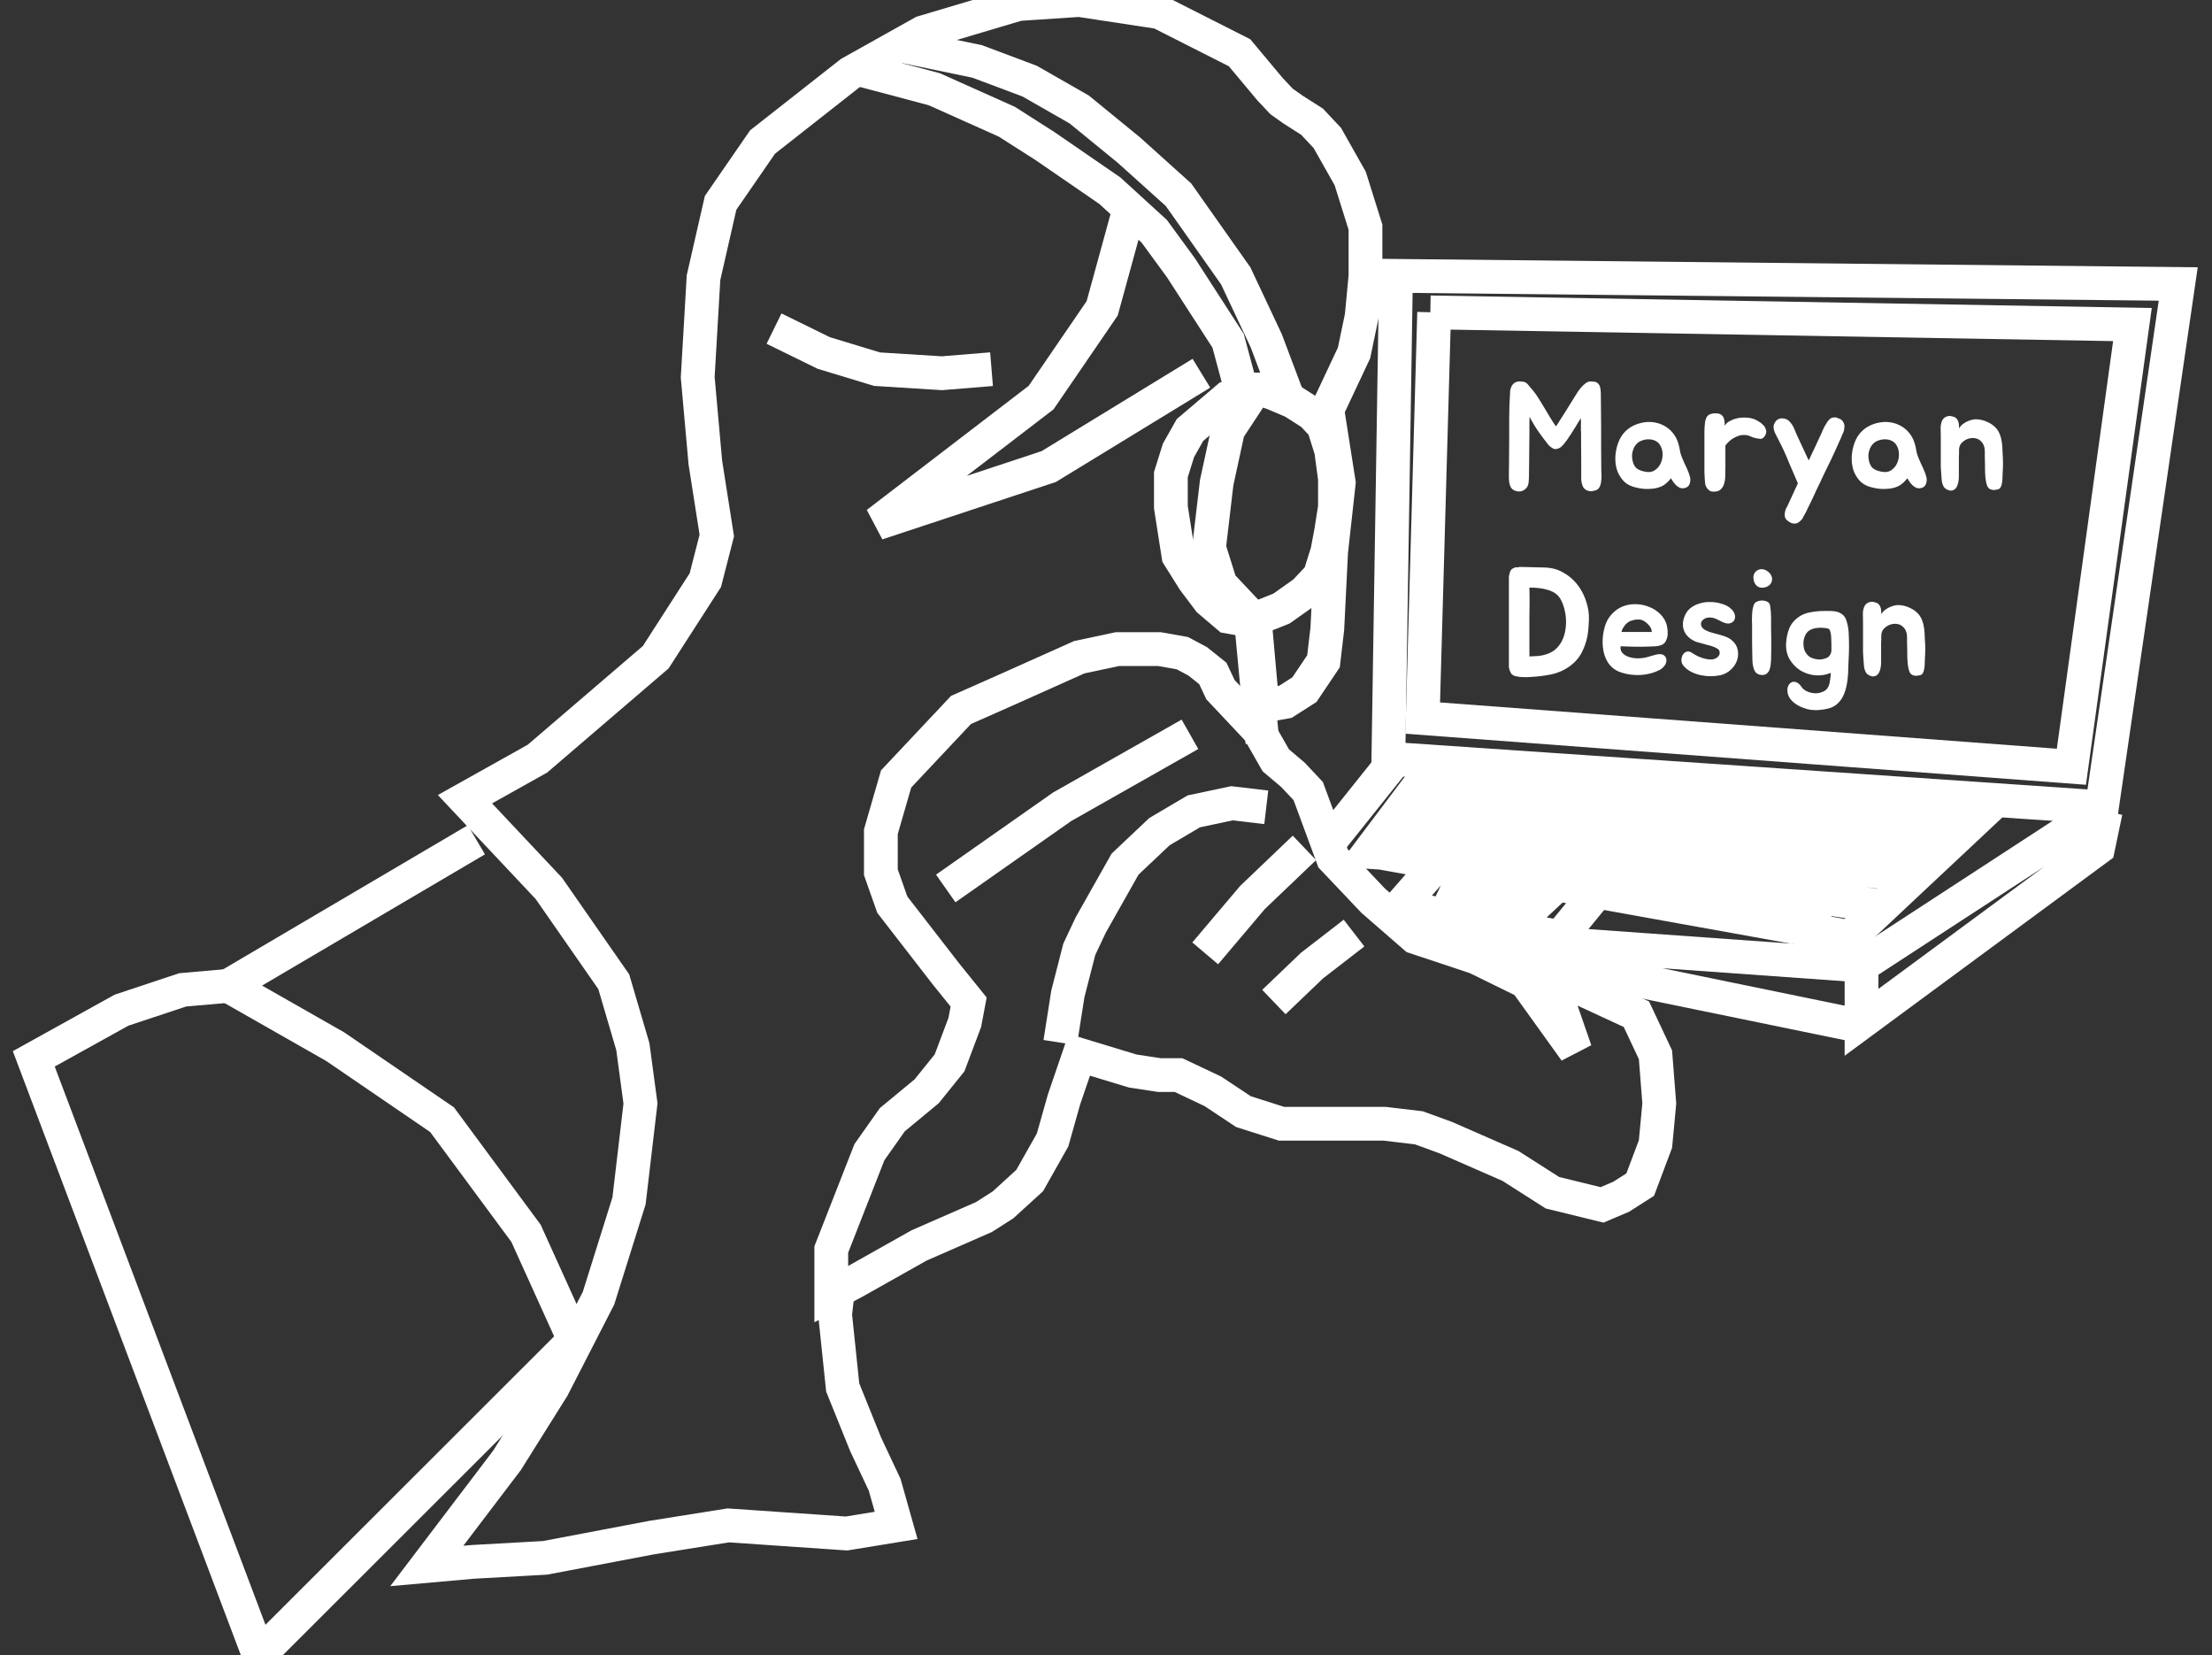 <svg width="131" height="98" viewBox="0 0 131 98" fill="none" xmlns="http://www.w3.org/2000/svg">
<rect x="0" y="0" width="131" height="98" fill="#333333" stroke="none"/>
<path d="M74.313 23.059L72.731 25.461L72.053 28.583L71.601 32.426L72.279 34.588L74.313 36.75L74.765 41.794L76.121 41.554L77.251 40.833L78.381 39.152L78.607 37.23L78.833 32.667L79.285 28.583L78.607 24.26L80.189 20.897L80.641 18.735L80.867 16.333V13.451L80.415 12.01L79.963 10.569L78.607 8.167L77.703 7.206L76.573 6.485L75.895 6.005L75.217 5.284L73.409 3.123L68.664 0.721L63.918 0L60.303 0.24L54.653 1.922L50.359 4.324L45.162 8.407L42.676 12.01L41.664 16.439L41.32 22.338L41.772 27.382L42.45 31.706L41.772 34.348L38.834 38.912L31.829 44.917L27.536 47.319L32.507 52.603L36.349 58.127L37.479 61.971L37.931 65.333L37.253 71.098L35.445 76.863L32.733 82.147L30.021 86.471L25.276 92.716L27.988 92.475L32.281 92.235L38.609 91.034L43.128 90.314L50.133 90.794L53.071 90.314L52.393 87.912L51.263 85.51L49.907 82.147L49.456 77.823L49.681 75.902" stroke="white" stroke-width="2"/>
<path d="M66.856 12.49L65.274 18.255L61.658 23.539L51.941 30.985L62.11 27.623L71.15 22.098" stroke="white" stroke-width="2"/>
<path d="M45.84 19.456L48.778 20.897L51.941 21.858L55.783 22.098L58.721 21.858" stroke="white" stroke-width="2"/>
<path d="M28.213 49.721L13.525 58.368L19.852 61.971L26.18 66.294L31.151 73.02L34.089 79.505" stroke="white" stroke-width="2"/>
<path d="M13.525 58.368L10.813 58.608L7.198 59.809L2 62.691L15.333 98L34.089 79.265" stroke="white" stroke-width="2"/>
<path d="M78.946 50.82L77.477 46.838L76.573 45.877L75.556 45.018L74.539 43.235L72.279 40.833L71.827 39.873L70.924 39.152L70.02 38.672L68.664 38.431H66.178L63.918 38.912L59.625 40.833L56.913 42.034L54.879 44.196L53.071 46.118L52.167 49.24V51.642L52.845 53.564L56.009 57.647L57.365 59.328L57.139 60.529L56.235 62.931L54.879 64.613L52.845 66.294L51.489 68.216L49.23 73.98V75.662V76.623L50.585 75.902L54.427 73.74L58.269 72.059L59.399 71.338L60.98 69.897L61.658 68.696L62.336 67.495L63.014 65.093L63.918 62.451L67.082 63.412L68.664 63.652H69.794L71.827 64.613L73.635 65.814L75.895 66.534H78.946H81.996L84.03 66.775L85.612 67.351L89.454 69.032L91.939 70.618L94.877 71.338L96.007 70.858L97.137 70.137L98.041 67.735L98.267 65.333L98.041 62.451L96.911 60.049L91.713 57.647L93.295 62.211L90.358 58.127L87.42 56.686L83.804 55.485L81.319 53.324L78.946 50.82Z" stroke="white" stroke-width="2"/>
<path d="M75.443 59.328L77.703 57.167L80.189 55.245" stroke="white" stroke-width="2"/>
<path d="M71.375 56.446L74.173 53.14L77.251 50.201" stroke="white" stroke-width="2"/>
<path d="M56.009 52.603L62.896 47.771L70.472 43.476" stroke="white" stroke-width="2"/>
<path d="M62.788 61.73L63.24 58.848L63.918 56.206L64.596 54.765L65.274 53.564L66.63 51.162L68.664 49.24L70.698 48.039L72.957 47.559L74.991 47.799" stroke="white" stroke-width="2"/>
<path d="M74.765 43.956L74.087 36.75M74.087 36.75L75.895 36.029L77.251 35.069L78.155 34.108L78.607 32.667L78.833 31.466L79.059 30.024V28.343L78.833 26.662L78.381 25.221L77.703 24.5L76.573 23.779L75.443 23.299L74.765 23.059H74.087L72.731 23.539L71.601 24.5L70.472 25.461L69.794 26.662L69.342 28.103V30.024L69.568 31.466L69.794 32.907L70.698 34.348L71.601 35.549L72.731 36.51L74.087 36.75Z" stroke="white" stroke-width="2"/>
<path d="M129 16.814L82.674 16.333L82.222 44.917L124.48 47.799L129 16.814Z" stroke="white" stroke-width="2"/>
<path d="M84.934 18.495L84.256 42.515L122.673 45.397L126.288 19.216L84.708 18.495" stroke="white" stroke-width="2"/>
<path d="M82.674 44.917L78.833 49.721" stroke="white" stroke-width="2"/>
<path d="M124.706 48.039L124.254 50.201L110.244 60.529V57.167L124.254 48.039" stroke="white" stroke-width="2"/>
<path d="M110.244 57.167L83.352 55.245L110.244 60.77" stroke="white" stroke-width="2"/>
<path d="M84.708 46.118L81.544 50.441L85.16 51.092M106.402 54.916L109.566 55.485L111.487 53.684M106.402 54.916L113.181 48.039L113.859 48.079M106.402 54.916L93.295 52.556M102.786 54.044L109.114 47.559L103.464 47.078L99.397 53.324L94.651 52.727M93.295 52.556L97.363 46.598M93.295 52.556L87.42 51.499M93.295 52.556L94.651 52.727M87.42 51.499L90.358 46.118H87.42L84.708 50.681L81.093 50.441L81.996 49.24M87.42 51.499L85.16 51.092M113.859 48.079L117.249 48.279L115.328 50.081M113.859 48.079L84.708 45.637L83.804 46.838M113.407 51.882L82.9 48.039M113.407 51.882L115.328 50.081M113.407 51.882L111.487 53.684M82.9 48.039L83.804 46.838M82.9 48.039L81.996 49.24M83.804 46.838L115.328 50.081M111.487 53.684L81.996 49.24M94.651 52.727L92.391 55.485L82.9 53.684L85.16 51.092M86.29 52.727L90.81 53.684L89.906 54.525L85.838 53.684L86.29 52.727Z" stroke="white" stroke-width="2"/>
<path d="M73.635 23.539L72.731 20.176L69.937 15.853L68.356 13.691L65.726 11.289L61.884 8.647L59.625 7.206L55.331 5.284L50.811 4.083" stroke="white" stroke-width="2"/>
<path d="M76.347 23.779L74.991 20.176L73.183 16.333L69.794 11.529L66.856 8.887L63.918 6.485L60.98 4.804L57.87 3.637L53.071 2.642" stroke="white" stroke-width="2"/>
<path d="M94.841 28.352C94.835 28.424 94.826 28.499 94.814 28.577C94.802 28.655 94.781 28.727 94.751 28.793C94.721 28.865 94.682 28.919 94.634 28.955C94.568 29.015 94.49 29.048 94.4 29.054C94.316 29.084 94.235 29.093 94.157 29.081C94.079 29.069 94.007 29.048 93.941 29.018C93.857 28.964 93.794 28.901 93.752 28.829C93.716 28.751 93.689 28.67 93.671 28.586C93.653 28.502 93.644 28.415 93.644 28.325C93.644 28.235 93.644 28.151 93.644 28.073V27.371L93.635 25.994C93.635 25.898 93.635 25.823 93.635 25.769C93.635 25.715 93.635 25.667 93.635 25.625C93.635 25.577 93.632 25.526 93.626 25.472C93.626 25.412 93.626 25.328 93.626 25.22C93.626 25.202 93.626 25.172 93.626 25.13C93.632 25.082 93.629 24.959 93.617 24.761C93.383 25.151 93.188 25.466 93.032 25.706C92.882 25.94 92.753 26.123 92.645 26.255C92.543 26.381 92.453 26.468 92.375 26.516C92.297 26.558 92.216 26.582 92.132 26.588C92.084 26.594 92.036 26.585 91.988 26.561C91.94 26.537 91.892 26.507 91.844 26.471C91.802 26.435 91.76 26.399 91.718 26.363C91.682 26.321 91.652 26.282 91.628 26.246C91.484 26.066 91.322 25.85 91.142 25.598C90.962 25.346 90.776 25.04 90.584 24.68C90.584 24.686 90.581 24.785 90.575 24.977C90.575 25.169 90.575 25.409 90.575 25.697C90.575 25.979 90.572 26.285 90.566 26.615C90.566 26.939 90.563 27.242 90.557 27.524C90.557 27.806 90.554 28.043 90.548 28.235C90.542 28.421 90.536 28.514 90.53 28.514C90.53 28.616 90.506 28.712 90.458 28.802C90.41 28.886 90.344 28.955 90.26 29.009C90.182 29.063 90.089 29.093 89.981 29.099C89.873 29.105 89.756 29.075 89.63 29.009C89.552 28.961 89.492 28.892 89.45 28.802C89.414 28.712 89.39 28.628 89.378 28.55C89.372 28.466 89.366 28.385 89.36 28.307C89.36 28.229 89.36 28.148 89.36 28.064L89.369 27.362L89.378 25.976V24.77C89.378 24.248 89.396 23.735 89.432 23.231C89.432 23.165 89.438 23.105 89.45 23.051C89.468 22.991 89.489 22.934 89.513 22.88C89.561 22.784 89.624 22.712 89.702 22.664C89.792 22.61 89.888 22.583 89.99 22.583C90.032 22.583 90.071 22.586 90.107 22.592C90.149 22.592 90.188 22.595 90.224 22.601C90.344 22.625 90.446 22.697 90.53 22.817C90.62 22.931 90.704 23.03 90.782 23.114C90.83 23.168 90.881 23.234 90.935 23.312C90.989 23.39 91.043 23.471 91.097 23.555C91.151 23.639 91.202 23.72 91.25 23.798C91.298 23.876 91.34 23.945 91.376 24.005C91.532 24.257 91.67 24.488 91.79 24.698C91.916 24.908 92.033 25.088 92.141 25.238C92.159 25.22 92.18 25.196 92.204 25.166C92.228 25.13 92.252 25.094 92.276 25.058C92.306 25.016 92.33 24.977 92.348 24.941C92.372 24.905 92.39 24.875 92.402 24.851C92.462 24.755 92.522 24.662 92.582 24.572C92.642 24.476 92.705 24.377 92.771 24.275C92.843 24.167 92.915 24.05 92.987 23.924C93.065 23.798 93.155 23.654 93.257 23.492C93.299 23.42 93.353 23.333 93.419 23.231C93.485 23.129 93.56 23.03 93.644 22.934C93.728 22.838 93.815 22.757 93.905 22.691C94.001 22.619 94.097 22.583 94.193 22.583C94.241 22.583 94.283 22.586 94.319 22.592C94.355 22.592 94.391 22.595 94.427 22.601C94.499 22.607 94.568 22.64 94.634 22.7C94.682 22.748 94.718 22.799 94.742 22.853C94.766 22.931 94.781 22.997 94.787 23.051C94.793 23.093 94.796 23.132 94.796 23.168C94.802 23.204 94.805 23.24 94.805 23.276C94.805 23.612 94.808 23.945 94.814 24.275C94.82 24.605 94.823 24.938 94.823 25.274C94.823 25.682 94.823 26.102 94.823 26.534C94.829 26.966 94.832 27.386 94.832 27.794C94.832 27.878 94.835 27.968 94.841 28.064C94.847 28.16 94.847 28.256 94.841 28.352ZM96.717 25.211C96.897 25.121 97.086 25.058 97.284 25.022C97.482 24.98 97.677 24.971 97.869 24.995C98.067 25.013 98.256 25.064 98.436 25.148C98.616 25.226 98.784 25.34 98.94 25.49C99.096 25.646 99.216 25.817 99.3 26.003C99.384 26.189 99.444 26.396 99.48 26.624C99.504 26.78 99.543 26.924 99.597 27.056C99.651 27.188 99.708 27.32 99.768 27.452C99.834 27.584 99.894 27.716 99.948 27.848C100.008 27.98 100.056 28.118 100.092 28.262C100.122 28.4 100.11 28.535 100.056 28.667C100.008 28.793 99.906 28.871 99.75 28.901C99.66 28.919 99.573 28.913 99.489 28.883C99.411 28.847 99.339 28.799 99.273 28.739C99.207 28.673 99.147 28.604 99.093 28.532C99.045 28.454 99 28.382 98.958 28.316C98.82 28.496 98.67 28.637 98.508 28.739C98.346 28.835 98.151 28.898 97.923 28.928C97.731 28.952 97.548 28.958 97.374 28.946C97.2 28.934 97.014 28.901 96.816 28.847C96.558 28.781 96.345 28.667 96.177 28.505C96.015 28.337 95.889 28.145 95.799 27.929C95.715 27.707 95.67 27.47 95.664 27.218C95.658 26.966 95.688 26.717 95.754 26.471C95.838 26.147 95.964 25.883 96.132 25.679C96.3 25.475 96.495 25.319 96.717 25.211ZM96.942 26.264C96.858 26.348 96.792 26.447 96.744 26.561C96.696 26.675 96.666 26.795 96.654 26.921C96.648 27.047 96.66 27.173 96.69 27.299C96.72 27.425 96.768 27.536 96.834 27.632C96.894 27.716 96.996 27.788 97.14 27.848C97.284 27.902 97.434 27.935 97.59 27.947C97.77 27.959 97.926 27.911 98.058 27.803C98.196 27.695 98.298 27.56 98.364 27.398C98.436 27.23 98.469 27.053 98.463 26.867C98.457 26.675 98.406 26.501 98.31 26.345C98.238 26.231 98.142 26.147 98.022 26.093C97.908 26.039 97.785 26.012 97.653 26.012C97.521 26.006 97.389 26.027 97.257 26.075C97.131 26.117 97.026 26.18 96.942 26.264ZM100.94 25.814C100.94 25.742 100.94 25.661 100.94 25.571C100.94 25.475 100.943 25.379 100.949 25.283C100.955 25.181 100.964 25.085 100.976 24.995C100.994 24.899 101.018 24.815 101.048 24.743C101.096 24.635 101.171 24.563 101.273 24.527C101.375 24.485 101.486 24.467 101.606 24.473C101.732 24.473 101.831 24.494 101.903 24.536C101.975 24.578 102.029 24.635 102.065 24.707C102.101 24.773 102.122 24.851 102.128 24.941C102.14 25.025 102.146 25.115 102.146 25.211C102.2 25.115 102.272 25.037 102.362 24.977C102.458 24.917 102.554 24.869 102.65 24.833C102.746 24.797 102.833 24.773 102.911 24.761C102.989 24.743 103.034 24.734 103.046 24.734C103.196 24.722 103.331 24.719 103.451 24.725C103.577 24.731 103.715 24.758 103.865 24.806C103.961 24.842 104.06 24.893 104.162 24.959C104.264 25.019 104.354 25.091 104.432 25.175C104.51 25.259 104.561 25.352 104.585 25.454C104.615 25.55 104.603 25.652 104.549 25.76C104.465 25.91 104.372 25.985 104.27 25.985C104.168 25.979 104.057 25.961 103.937 25.931C103.871 25.919 103.793 25.892 103.703 25.85C103.613 25.808 103.535 25.781 103.469 25.769C103.265 25.739 103.085 25.754 102.929 25.814C102.773 25.874 102.638 25.946 102.524 26.03C102.392 26.132 102.278 26.249 102.182 26.381V27.677C102.182 27.839 102.179 28.007 102.173 28.181C102.173 28.355 102.149 28.514 102.101 28.658C102.059 28.796 101.984 28.91 101.876 29C101.774 29.084 101.624 29.12 101.426 29.108C101.318 29.102 101.222 29.051 101.138 28.955C101.054 28.853 101.003 28.754 100.985 28.658C100.973 28.568 100.964 28.46 100.958 28.334C100.952 28.208 100.946 28.076 100.94 27.938C100.94 27.8 100.94 27.662 100.94 27.524C100.94 27.38 100.94 27.248 100.94 27.128V25.814ZM109.159 24.986C109.213 25.07 109.237 25.16 109.231 25.256C109.231 25.394 109.207 25.514 109.159 25.616C109.147 25.646 109.129 25.685 109.105 25.733C109.087 25.781 109.066 25.832 109.042 25.886C109.024 25.94 109.003 25.991 108.979 26.039C108.955 26.087 108.937 26.123 108.925 26.147L108.907 26.192C108.823 26.378 108.742 26.558 108.664 26.732C108.586 26.906 108.499 27.092 108.403 27.29C108.307 27.482 108.214 27.671 108.124 27.857C108.04 28.037 107.956 28.214 107.872 28.388C107.848 28.436 107.827 28.484 107.809 28.532C107.791 28.574 107.767 28.619 107.737 28.667L107.305 29.594C107.227 29.75 107.152 29.903 107.08 30.053C107.014 30.203 106.939 30.353 106.855 30.503C106.837 30.533 106.819 30.56 106.801 30.584C106.789 30.614 106.777 30.644 106.765 30.674C106.723 30.746 106.66 30.815 106.576 30.881C106.498 30.953 106.414 30.992 106.324 30.998C106.162 31.01 106.021 30.962 105.901 30.854C105.829 30.812 105.772 30.752 105.73 30.674C105.706 30.62 105.694 30.551 105.694 30.467C105.7 30.431 105.703 30.395 105.703 30.359C105.709 30.329 105.715 30.299 105.721 30.269C105.733 30.239 105.742 30.209 105.748 30.179C105.754 30.149 105.763 30.125 105.775 30.107C105.793 30.059 105.808 30.035 105.82 30.035L106.477 28.613C106.447 28.547 106.417 28.481 106.387 28.415C106.357 28.343 106.33 28.28 106.306 28.226C106.228 28.04 106.144 27.845 106.054 27.641C105.97 27.431 105.883 27.224 105.793 27.02C105.703 26.81 105.61 26.606 105.514 26.408C105.418 26.21 105.322 26.021 105.226 25.841C105.19 25.781 105.157 25.718 105.127 25.652C105.097 25.58 105.073 25.511 105.055 25.445C105.037 25.373 105.031 25.301 105.037 25.229C105.043 25.157 105.07 25.085 105.118 25.013C105.166 24.923 105.229 24.86 105.307 24.824C105.385 24.782 105.466 24.764 105.55 24.77C105.64 24.77 105.724 24.788 105.802 24.824C105.88 24.86 105.943 24.908 105.991 24.968C106.093 25.076 106.174 25.196 106.234 25.328C106.294 25.46 106.351 25.595 106.405 25.733C106.519 25.973 106.636 26.225 106.756 26.489C106.876 26.753 106.996 27.011 107.116 27.263L107.584 26.273C107.632 26.177 107.674 26.084 107.71 25.994C107.752 25.904 107.794 25.817 107.836 25.733C107.884 25.631 107.929 25.526 107.971 25.418C108.019 25.31 108.073 25.211 108.133 25.121C108.145 25.097 108.157 25.076 108.169 25.058C108.181 25.04 108.193 25.019 108.205 24.995C108.259 24.923 108.307 24.866 108.349 24.824C108.379 24.8 108.403 24.782 108.421 24.77C108.445 24.752 108.472 24.74 108.502 24.734C108.544 24.722 108.583 24.716 108.619 24.716C108.661 24.71 108.7 24.71 108.736 24.716C108.796 24.734 108.868 24.761 108.952 24.797C109.042 24.833 109.111 24.896 109.159 24.986ZM110.715 25.211C110.895 25.121 111.084 25.058 111.282 25.022C111.48 24.98 111.675 24.971 111.867 24.995C112.065 25.013 112.254 25.064 112.434 25.148C112.614 25.226 112.782 25.34 112.938 25.49C113.094 25.646 113.214 25.817 113.298 26.003C113.382 26.189 113.442 26.396 113.478 26.624C113.502 26.78 113.541 26.924 113.595 27.056C113.649 27.188 113.706 27.32 113.766 27.452C113.832 27.584 113.892 27.716 113.946 27.848C114.006 27.98 114.054 28.118 114.09 28.262C114.12 28.4 114.108 28.535 114.054 28.667C114.006 28.793 113.904 28.871 113.748 28.901C113.658 28.919 113.571 28.913 113.487 28.883C113.409 28.847 113.337 28.799 113.271 28.739C113.205 28.673 113.145 28.604 113.091 28.532C113.043 28.454 112.998 28.382 112.956 28.316C112.818 28.496 112.668 28.637 112.506 28.739C112.344 28.835 112.149 28.898 111.921 28.928C111.729 28.952 111.546 28.958 111.372 28.946C111.198 28.934 111.012 28.901 110.814 28.847C110.556 28.781 110.343 28.667 110.175 28.505C110.013 28.337 109.887 28.145 109.797 27.929C109.713 27.707 109.668 27.47 109.662 27.218C109.656 26.966 109.686 26.717 109.752 26.471C109.836 26.147 109.962 25.883 110.13 25.679C110.298 25.475 110.493 25.319 110.715 25.211ZM110.94 26.264C110.856 26.348 110.79 26.447 110.742 26.561C110.694 26.675 110.664 26.795 110.652 26.921C110.646 27.047 110.658 27.173 110.688 27.299C110.718 27.425 110.766 27.536 110.832 27.632C110.892 27.716 110.994 27.788 111.138 27.848C111.282 27.902 111.432 27.935 111.588 27.947C111.768 27.959 111.924 27.911 112.056 27.803C112.194 27.695 112.296 27.56 112.362 27.398C112.434 27.23 112.467 27.053 112.461 26.867C112.455 26.675 112.404 26.501 112.308 26.345C112.236 26.231 112.14 26.147 112.02 26.093C111.906 26.039 111.783 26.012 111.651 26.012C111.519 26.006 111.387 26.027 111.255 26.075C111.129 26.117 111.024 26.18 110.94 26.264ZM114.938 25.787C114.938 25.649 114.935 25.502 114.929 25.346C114.929 25.19 114.956 25.049 115.01 24.923C115.058 24.809 115.136 24.728 115.244 24.68C115.358 24.626 115.469 24.614 115.577 24.644C115.685 24.662 115.769 24.695 115.829 24.743C115.889 24.791 115.931 24.848 115.955 24.914C115.985 24.974 116.003 25.046 116.009 25.13C116.015 25.208 116.021 25.286 116.027 25.364C116.087 25.256 116.162 25.169 116.252 25.103C116.342 25.037 116.435 24.983 116.531 24.941C116.627 24.899 116.717 24.869 116.801 24.851C116.891 24.833 116.96 24.824 117.008 24.824C117.236 24.824 117.461 24.875 117.683 24.977C117.911 25.073 118.1 25.211 118.25 25.391C118.334 25.499 118.397 25.613 118.439 25.733C118.487 25.847 118.52 25.967 118.538 26.093C118.562 26.219 118.577 26.348 118.583 26.48C118.589 26.606 118.595 26.735 118.601 26.867C118.631 27.251 118.631 27.632 118.601 28.01C118.595 28.088 118.592 28.178 118.592 28.28C118.592 28.382 118.583 28.484 118.565 28.586C118.553 28.682 118.526 28.769 118.484 28.847C118.448 28.919 118.385 28.964 118.295 28.982C118.169 29.012 118.064 29.018 117.98 29C117.902 28.988 117.839 28.961 117.791 28.919C117.743 28.877 117.707 28.823 117.683 28.757C117.659 28.691 117.638 28.616 117.62 28.532C117.608 28.466 117.596 28.391 117.584 28.307C117.578 28.217 117.572 28.127 117.566 28.037C117.566 27.947 117.563 27.86 117.557 27.776C117.557 27.686 117.557 27.605 117.557 27.533C117.557 27.419 117.554 27.293 117.548 27.155C117.542 27.017 117.542 26.888 117.548 26.768C117.548 26.486 117.473 26.273 117.323 26.129C117.179 25.979 116.981 25.916 116.729 25.94C116.537 25.964 116.369 26.042 116.225 26.174C116.081 26.3 116.012 26.465 116.018 26.669C116.018 26.747 116.018 26.819 116.018 26.885C116.018 26.951 116.015 27.017 116.009 27.083C116.009 27.149 116.009 27.221 116.009 27.299C116.009 27.377 116.009 27.464 116.009 27.56C116.009 27.758 116.009 27.968 116.009 28.19C116.009 28.406 115.982 28.583 115.928 28.721C115.88 28.865 115.799 28.964 115.685 29.018C115.571 29.072 115.436 29.057 115.28 28.973C115.214 28.937 115.16 28.889 115.118 28.829C115.082 28.763 115.052 28.694 115.028 28.622C115.01 28.55 114.998 28.478 114.992 28.406C114.986 28.328 114.98 28.256 114.974 28.19C114.956 27.992 114.944 27.809 114.938 27.641C114.938 27.467 114.938 27.281 114.938 27.083V25.787ZM94.094 36.382C94.106 36.58 94.103 36.784 94.085 36.994C94.073 37.204 94.052 37.408 94.022 37.606C93.962 37.948 93.851 38.281 93.689 38.605C93.527 38.929 93.29 39.205 92.978 39.433C92.654 39.673 92.285 39.838 91.871 39.928C91.457 40.012 91.046 40.063 90.638 40.081C90.5 40.093 90.359 40.096 90.215 40.09C90.077 40.09 89.942 40.075 89.81 40.045C89.702 40.027 89.621 39.994 89.567 39.946C89.537 39.928 89.513 39.904 89.495 39.874C89.477 39.844 89.462 39.814 89.45 39.784C89.432 39.754 89.417 39.724 89.405 39.694C89.399 39.658 89.39 39.622 89.378 39.586C89.372 39.556 89.366 39.529 89.36 39.505C89.36 39.475 89.36 39.448 89.36 39.424V34.285C89.36 34.243 89.36 34.204 89.36 34.168C89.36 34.132 89.366 34.096 89.378 34.06C89.39 33.976 89.408 33.907 89.432 33.853C89.456 33.781 89.489 33.73 89.531 33.7C89.567 33.67 89.603 33.649 89.639 33.637C89.675 33.619 89.708 33.604 89.738 33.592C89.774 33.58 89.81 33.58 89.846 33.592C89.888 33.598 89.933 33.589 89.981 33.565L91.484 33.601C91.88 33.613 92.234 33.706 92.546 33.88C92.858 34.048 93.125 34.264 93.347 34.528C93.569 34.792 93.743 35.089 93.869 35.419C93.995 35.743 94.07 36.064 94.094 36.382ZM92.42 38.092C92.534 37.912 92.618 37.705 92.672 37.471C92.726 37.237 92.75 37 92.744 36.76C92.738 36.514 92.705 36.277 92.645 36.049C92.585 35.815 92.501 35.608 92.393 35.428C92.309 35.296 92.201 35.188 92.069 35.104C91.937 35.02 91.79 34.957 91.628 34.915C91.466 34.867 91.292 34.834 91.106 34.816C90.926 34.798 90.749 34.789 90.575 34.789C90.581 34.963 90.584 35.131 90.584 35.293C90.584 35.455 90.584 35.626 90.584 35.806C90.578 36.022 90.575 36.232 90.575 36.436C90.575 36.64 90.575 36.838 90.575 37.03V38.866C90.761 38.86 90.938 38.851 91.106 38.839C91.28 38.821 91.445 38.785 91.601 38.731C91.763 38.677 91.91 38.602 92.042 38.506C92.18 38.404 92.306 38.266 92.42 38.092ZM98.04 38.767C98.112 38.749 98.184 38.737 98.256 38.731C98.334 38.725 98.403 38.734 98.463 38.758C98.529 38.782 98.583 38.824 98.625 38.884C98.667 38.938 98.688 39.016 98.688 39.118C98.688 39.19 98.67 39.259 98.634 39.325C98.598 39.391 98.553 39.451 98.499 39.505C98.445 39.559 98.385 39.607 98.319 39.649C98.253 39.685 98.19 39.715 98.13 39.739C97.956 39.817 97.755 39.877 97.527 39.919C97.305 39.961 97.074 39.976 96.834 39.964C96.51 39.952 96.198 39.889 95.898 39.775C95.604 39.655 95.373 39.46 95.205 39.19C95.049 38.926 94.956 38.632 94.926 38.308C94.896 37.984 94.911 37.678 94.971 37.39C95.037 37.042 95.148 36.76 95.304 36.544C95.466 36.322 95.658 36.145 95.88 36.013C96.15 35.857 96.453 35.776 96.789 35.77C97.125 35.764 97.446 35.83 97.752 35.968C97.956 36.058 98.139 36.181 98.301 36.337C98.463 36.487 98.586 36.67 98.67 36.886C98.694 36.94 98.712 37.006 98.724 37.084C98.742 37.162 98.754 37.246 98.76 37.336C98.766 37.42 98.766 37.504 98.76 37.588C98.754 37.672 98.739 37.747 98.715 37.813C98.679 37.921 98.634 38.005 98.58 38.065C98.526 38.125 98.457 38.17 98.373 38.2C98.289 38.23 98.187 38.251 98.067 38.263C97.953 38.269 97.815 38.275 97.653 38.281C97.509 38.287 97.374 38.29 97.248 38.29C97.122 38.29 96.993 38.29 96.861 38.29C96.729 38.284 96.591 38.281 96.447 38.281C96.309 38.275 96.153 38.269 95.979 38.263C95.961 38.383 95.976 38.488 96.024 38.578C96.078 38.662 96.15 38.734 96.24 38.794C96.33 38.848 96.432 38.89 96.546 38.92C96.66 38.95 96.771 38.968 96.879 38.974C97.083 38.986 97.278 38.971 97.464 38.929C97.65 38.881 97.842 38.827 98.04 38.767ZM97.653 37.021C97.539 36.889 97.419 36.793 97.293 36.733C97.197 36.691 97.095 36.673 96.987 36.679C96.885 36.679 96.786 36.694 96.69 36.724C96.516 36.766 96.369 36.856 96.249 36.994C96.237 37.006 96.216 37.036 96.186 37.084C96.156 37.126 96.126 37.171 96.096 37.219C96.072 37.267 96.054 37.312 96.042 37.354C96.03 37.396 96.036 37.417 96.06 37.417H97.824C97.818 37.333 97.803 37.264 97.779 37.21C97.755 37.15 97.713 37.087 97.653 37.021ZM101.728 38.416C101.614 38.344 101.485 38.287 101.341 38.245C101.203 38.203 101.059 38.164 100.909 38.128C100.765 38.092 100.624 38.053 100.486 38.011C100.348 37.963 100.222 37.897 100.108 37.813C99.862 37.627 99.718 37.399 99.676 37.129C99.64 36.853 99.7 36.577 99.856 36.301C99.94 36.157 100.051 36.04 100.189 35.95C100.327 35.854 100.477 35.782 100.639 35.734C100.807 35.68 100.978 35.65 101.152 35.644C101.326 35.638 101.491 35.647 101.647 35.671C101.749 35.689 101.857 35.716 101.971 35.752C102.085 35.782 102.19 35.824 102.286 35.878C102.388 35.932 102.478 36.001 102.556 36.085C102.64 36.163 102.7 36.262 102.736 36.382C102.76 36.46 102.763 36.535 102.745 36.607C102.733 36.679 102.703 36.739 102.655 36.787C102.613 36.835 102.556 36.871 102.484 36.895C102.418 36.919 102.346 36.925 102.268 36.913C102.178 36.895 102.094 36.868 102.016 36.832C101.938 36.796 101.86 36.757 101.782 36.715C101.704 36.673 101.623 36.637 101.539 36.607C101.461 36.577 101.377 36.562 101.287 36.562C101.149 36.556 101.035 36.58 100.945 36.634C100.855 36.688 100.792 36.754 100.756 36.832C100.726 36.91 100.729 36.994 100.765 37.084C100.807 37.174 100.891 37.252 101.017 37.318C101.131 37.378 101.257 37.426 101.395 37.462C101.533 37.498 101.668 37.534 101.8 37.57C101.938 37.606 102.07 37.648 102.196 37.696C102.328 37.744 102.445 37.81 102.547 37.894C102.745 38.056 102.865 38.245 102.907 38.461C102.955 38.677 102.943 38.89 102.871 39.1C102.799 39.31 102.673 39.496 102.493 39.658C102.319 39.82 102.112 39.928 101.872 39.982C101.698 40.018 101.509 40.036 101.305 40.036C101.107 40.036 100.909 40.015 100.711 39.973C100.519 39.931 100.333 39.865 100.153 39.775C99.979 39.685 99.832 39.571 99.712 39.433C99.628 39.337 99.583 39.229 99.577 39.109C99.577 38.983 99.601 38.875 99.649 38.785C99.703 38.689 99.778 38.623 99.874 38.587C99.97 38.551 100.078 38.572 100.198 38.65C100.294 38.716 100.408 38.782 100.54 38.848C100.672 38.908 100.804 38.956 100.936 38.992C101.068 39.028 101.194 39.046 101.314 39.046C101.44 39.046 101.548 39.019 101.638 38.965C101.77 38.881 101.839 38.785 101.845 38.677C101.851 38.563 101.812 38.476 101.728 38.416ZM104.888 36.589C104.888 36.757 104.888 36.946 104.888 37.156C104.894 37.366 104.897 37.585 104.897 37.813C104.897 38.035 104.897 38.257 104.897 38.479C104.897 38.695 104.894 38.896 104.888 39.082C104.882 39.172 104.873 39.271 104.861 39.379C104.849 39.481 104.825 39.577 104.789 39.667C104.753 39.757 104.696 39.832 104.618 39.892C104.546 39.946 104.447 39.97 104.321 39.964C104.135 39.952 104 39.871 103.916 39.721C103.838 39.571 103.793 39.361 103.781 39.091C103.781 38.953 103.778 38.794 103.772 38.614C103.772 38.434 103.769 38.251 103.763 38.065C103.763 37.879 103.763 37.699 103.763 37.525C103.763 37.345 103.763 37.183 103.763 37.039C103.763 36.955 103.76 36.853 103.754 36.733C103.754 36.613 103.757 36.49 103.763 36.364C103.769 36.238 103.784 36.118 103.808 36.004C103.832 35.884 103.871 35.785 103.925 35.707C103.967 35.659 104.027 35.623 104.105 35.599C104.183 35.569 104.264 35.554 104.348 35.554C104.438 35.554 104.522 35.569 104.6 35.599C104.684 35.629 104.744 35.671 104.78 35.725C104.804 35.761 104.822 35.812 104.834 35.878C104.846 35.944 104.855 36.019 104.861 36.103C104.873 36.181 104.879 36.265 104.879 36.355C104.885 36.439 104.888 36.517 104.888 36.589ZM104.546 34.771C104.36 34.819 104.204 34.801 104.078 34.717C103.958 34.627 103.883 34.495 103.853 34.321C103.829 34.195 103.838 34.084 103.88 33.988C103.922 33.892 103.985 33.82 104.069 33.772C104.153 33.718 104.249 33.694 104.357 33.7C104.465 33.706 104.573 33.748 104.681 33.826C104.783 33.898 104.855 33.982 104.897 34.078C104.945 34.174 104.96 34.267 104.942 34.357C104.93 34.447 104.891 34.531 104.825 34.609C104.759 34.681 104.666 34.735 104.546 34.771ZM109.504 38.299C109.504 38.491 109.498 38.698 109.486 38.92C109.48 39.142 109.471 39.349 109.459 39.541C109.459 39.721 109.45 39.901 109.432 40.081C109.42 40.237 109.396 40.405 109.36 40.585C109.324 40.771 109.273 40.942 109.207 41.098C109.123 41.302 109.009 41.476 108.865 41.62C108.721 41.77 108.535 41.878 108.307 41.944C108.115 41.992 107.935 42.022 107.767 42.034C107.599 42.052 107.419 42.049 107.227 42.025C107.101 42.007 106.966 41.971 106.822 41.917C106.678 41.869 106.543 41.806 106.417 41.728C106.291 41.65 106.18 41.557 106.084 41.449C105.988 41.347 105.922 41.23 105.886 41.098C105.844 40.936 105.841 40.795 105.877 40.675C105.919 40.555 105.982 40.468 106.066 40.414C106.15 40.36 106.249 40.351 106.363 40.387C106.477 40.423 106.585 40.516 106.687 40.666C106.759 40.774 106.864 40.861 107.002 40.927C107.14 40.993 107.287 41.032 107.443 41.044C107.599 41.056 107.749 41.035 107.893 40.981C108.043 40.933 108.16 40.846 108.244 40.72C108.304 40.63 108.346 40.501 108.37 40.333C108.4 40.165 108.418 40 108.424 39.838C108.118 39.964 107.803 40.012 107.479 39.982C107.161 39.946 106.87 39.847 106.606 39.685C106.348 39.517 106.138 39.295 105.976 39.019C105.82 38.737 105.754 38.419 105.778 38.065C105.796 37.759 105.859 37.471 105.967 37.201C106.081 36.931 106.267 36.706 106.525 36.526C106.735 36.382 106.972 36.289 107.236 36.247C107.5 36.199 107.755 36.175 108.001 36.175C108.145 36.175 108.286 36.175 108.424 36.175C108.568 36.175 108.7 36.193 108.82 36.229C108.94 36.265 109.048 36.325 109.144 36.409C109.24 36.493 109.312 36.616 109.36 36.778C109.438 37.03 109.48 37.279 109.486 37.525C109.498 37.771 109.504 38.029 109.504 38.299ZM107.767 39.046C107.827 39.046 107.884 39.04 107.938 39.028C107.998 39.016 108.055 39.001 108.109 38.983C108.211 38.947 108.286 38.899 108.334 38.839C108.388 38.779 108.424 38.713 108.442 38.641C108.46 38.563 108.466 38.479 108.46 38.389C108.46 38.299 108.46 38.206 108.46 38.11C108.46 38.032 108.457 37.945 108.451 37.849C108.451 37.753 108.445 37.663 108.433 37.579C108.421 37.489 108.403 37.411 108.379 37.345C108.355 37.279 108.319 37.237 108.271 37.219C108.187 37.195 108.091 37.18 107.983 37.174C107.875 37.162 107.767 37.162 107.659 37.174C107.551 37.18 107.446 37.201 107.344 37.237C107.248 37.267 107.167 37.309 107.101 37.363C107.011 37.441 106.942 37.537 106.894 37.651C106.846 37.765 106.816 37.885 106.804 38.011C106.798 38.137 106.807 38.26 106.831 38.38C106.861 38.5 106.912 38.608 106.984 38.704C107.068 38.824 107.182 38.911 107.326 38.965C107.47 39.019 107.617 39.046 107.767 39.046ZM110.333 36.787C110.333 36.649 110.33 36.502 110.324 36.346C110.324 36.19 110.351 36.049 110.405 35.923C110.453 35.809 110.531 35.728 110.639 35.68C110.753 35.626 110.864 35.614 110.972 35.644C111.08 35.662 111.164 35.695 111.224 35.743C111.284 35.791 111.326 35.848 111.35 35.914C111.38 35.974 111.398 36.046 111.404 36.13C111.41 36.208 111.416 36.286 111.422 36.364C111.482 36.256 111.557 36.169 111.647 36.103C111.737 36.037 111.83 35.983 111.926 35.941C112.022 35.899 112.112 35.869 112.196 35.851C112.286 35.833 112.355 35.824 112.403 35.824C112.631 35.824 112.856 35.875 113.078 35.977C113.306 36.073 113.495 36.211 113.645 36.391C113.729 36.499 113.792 36.613 113.834 36.733C113.882 36.847 113.915 36.967 113.933 37.093C113.957 37.219 113.972 37.348 113.978 37.48C113.984 37.606 113.99 37.735 113.996 37.867C114.026 38.251 114.026 38.632 113.996 39.01C113.99 39.088 113.987 39.178 113.987 39.28C113.987 39.382 113.978 39.484 113.96 39.586C113.948 39.682 113.921 39.769 113.879 39.847C113.843 39.919 113.78 39.964 113.69 39.982C113.564 40.012 113.459 40.018 113.375 40C113.297 39.988 113.234 39.961 113.186 39.919C113.138 39.877 113.102 39.823 113.078 39.757C113.054 39.691 113.033 39.616 113.015 39.532C113.003 39.466 112.991 39.391 112.979 39.307C112.973 39.217 112.967 39.127 112.961 39.037C112.961 38.947 112.958 38.86 112.952 38.776C112.952 38.686 112.952 38.605 112.952 38.533C112.952 38.419 112.949 38.293 112.943 38.155C112.937 38.017 112.937 37.888 112.943 37.768C112.943 37.486 112.868 37.273 112.718 37.129C112.574 36.979 112.376 36.916 112.124 36.94C111.932 36.964 111.764 37.042 111.62 37.174C111.476 37.3 111.407 37.465 111.413 37.669C111.413 37.747 111.413 37.819 111.413 37.885C111.413 37.951 111.41 38.017 111.404 38.083C111.404 38.149 111.404 38.221 111.404 38.299C111.404 38.377 111.404 38.464 111.404 38.56C111.404 38.758 111.404 38.968 111.404 39.19C111.404 39.406 111.377 39.583 111.323 39.721C111.275 39.865 111.194 39.964 111.08 40.018C110.966 40.072 110.831 40.057 110.675 39.973C110.609 39.937 110.555 39.889 110.513 39.829C110.477 39.763 110.447 39.694 110.423 39.622C110.405 39.55 110.393 39.478 110.387 39.406C110.381 39.328 110.375 39.256 110.369 39.19C110.351 38.992 110.339 38.809 110.333 38.641C110.333 38.467 110.333 38.281 110.333 38.083V36.787Z" fill="white"/>
</svg>
